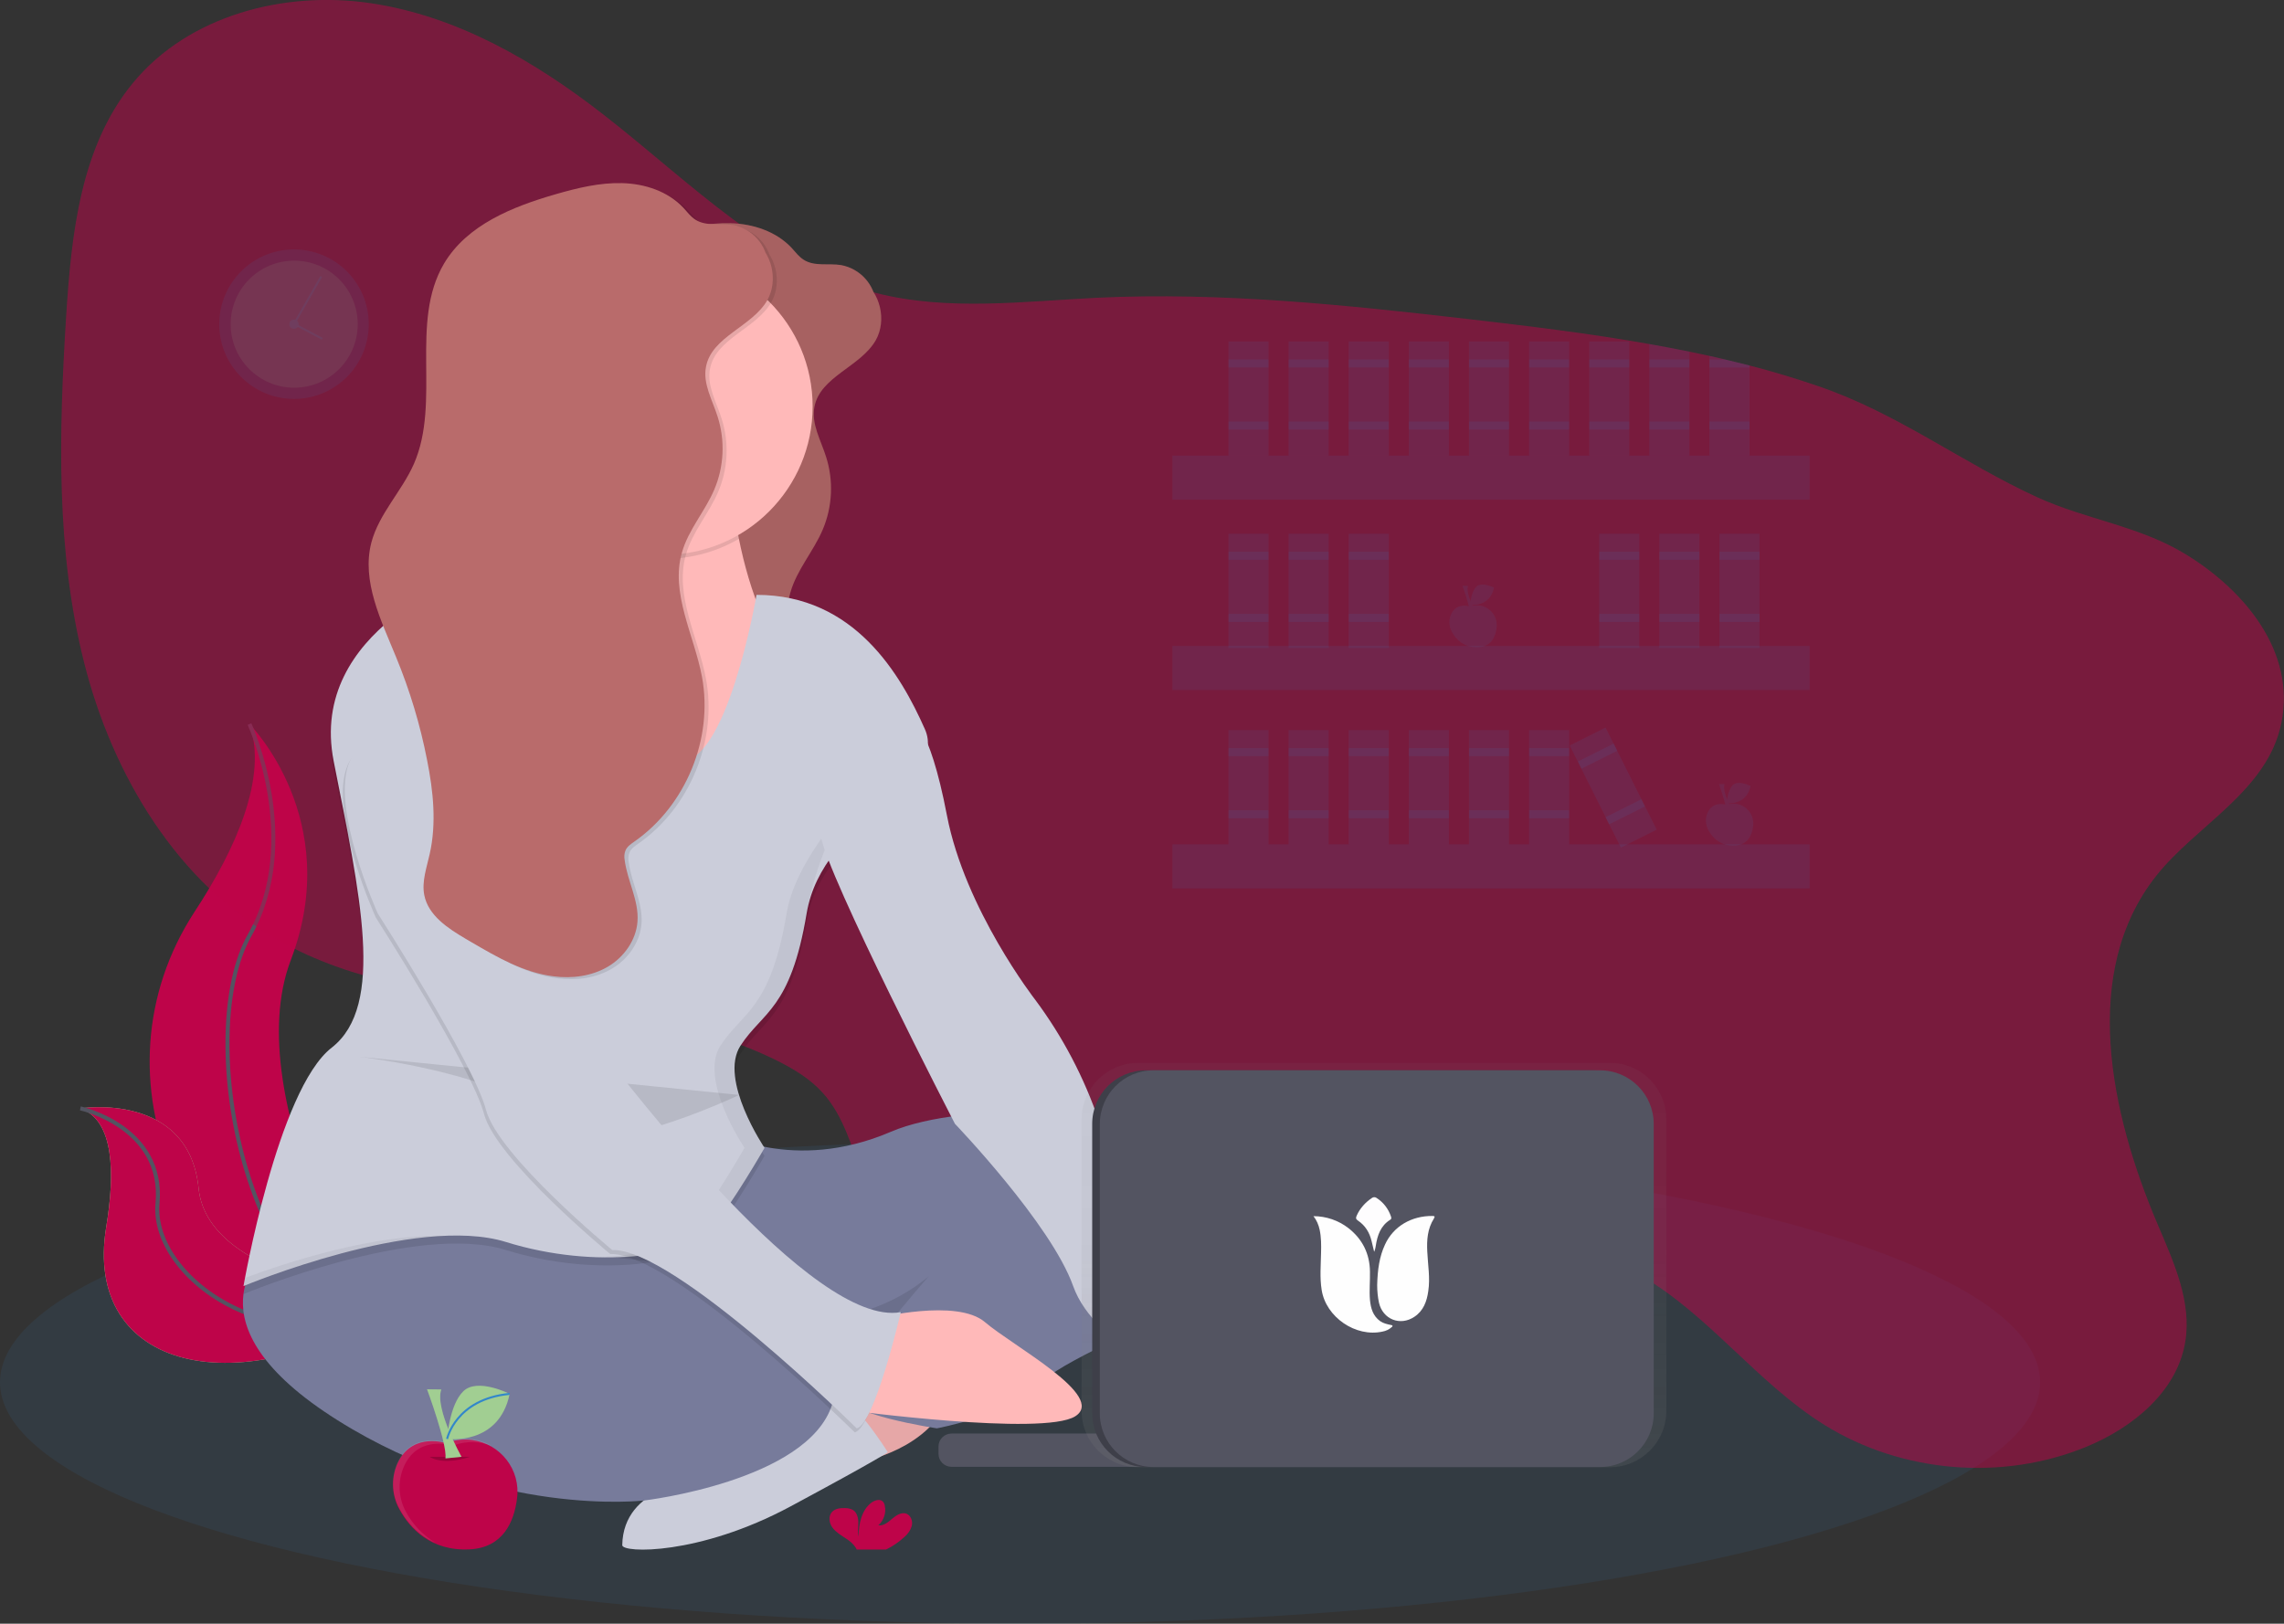 <?xml version="1.0" encoding="utf-8"?>
<!-- Generator: Adobe Illustrator 25.0.0, SVG Export Plug-In . SVG Version: 6.00 Build 0)  -->
<svg version="1.1" id="_x39_5c6c890-4df0-4047-9b20-53c1698e0703"
	 xmlns="http://www.w3.org/2000/svg" xmlns:xlink="http://www.w3.org/1999/xlink" x="0px" y="0px" viewBox="0 0 1139.7 810.4"
	 style="enable-background:new 0 0 1139.7 810.4;" xml:space="preserve">
<rect x="0" y="0" width="1139.7" height="810.4" fill="#333333" stroke="none"/>
<style type="text/css">
	.st0{opacity:0.1;fill:#3287CA;enable-background:new    ;}
	.st1{fill:#BE0449;}
	.st2{fill:none;stroke:#535461;stroke-width:2;stroke-miterlimit:10;}
	.st3{fill:#A1CE92;}
	.st4{opacity:0.5;fill:#BE0449;enable-background:new    ;}
	.st5{fill:#FFB9B9;}
	.st6{fill:#B96B6B;}
	.st7{opacity:0.1;enable-background:new    ;}
	.st8{fill:#777B9B;}
	.st9{fill:#CBCDDA;}
	.st10{opacity:5.000000e-02;}
	.st11{opacity:0.1;fill:#A1CE92;enable-background:new    ;}
	.st12{opacity:0.1;fill:none;stroke:#3287CA;stroke-miterlimit:10;enable-background:new    ;}
	.st13{fill:#535461;}
	.st14{opacity:0.7;}
	.st15{fill:url(#SVGID_1_);}
	.st16{fill:#3E3F49;}
	.st17{opacity:0.1;fill:#FFFFFF;enable-background:new    ;}
	.st18{opacity:0.2;enable-background:new    ;}
	.st19{opacity:0.2;fill:#A1CE92;enable-background:new    ;}
	.st20{fill:#A1CE92;stroke:#3287CA;stroke-miterlimit:10;}
	.st21{opacity:0.1;}
	.st22{fill:#3287CA;}
	.st23{opacity:0.2;fill:#3287CA;enable-background:new    ;}
	.st24{fill:#FEFEFE;}
	.st25{fill:#FEFDFE;}
</style>
<ellipse class="st0" cx="509" cy="689.9" rx="509" ry="120.5"/>
<path class="st1" d="M124.5,361.4c0,0,47.4,47.4,20.6,117.8S191,666.5,191,666.5s-0.8-0.1-2.2-0.4C91.5,649,43.1,537.6,97.2,454.9
	C117.4,424.1,133.8,388,124.5,361.4z"/>
<path class="st2" d="M124.5,361.4c0,0,26.8,58.1,0,105.5s-4.6,180.5,66.5,199.6"/>
<path class="st3" d="M40.1,553.2c0,0,54.1-8.6,59,39.9s104,55.2,104,55.2s-0.6,0.4-1.9,1.2c-81.8,53.7-160,34.2-148.2-37.1
	C57.4,585.9,57.1,559.2,40.1,553.2z"/>
<path class="st1" d="M40.1,553.2c0,0,54.1-8.6,59,39.9s104,55.2,104,55.2s-0.6,0.4-1.9,1.2c-81.8,53.7-160,34.2-148.2-37.1
	C57.4,585.9,57.1,559.2,40.1,553.2z"/>
<path class="st2" d="M40.1,553.2c0,0,42,9.2,38.5,47.4s62.4,84,124.5,47.7"/>
<path class="st4" d="M1138.4,360.8c-6.9,34.1-42.6,51.1-62.6,76.5c-37.7,47.9-23,117.8,0.9,173.9c8,18.8,17.1,38.6,13.7,58.7
	c-4.1,24.6-26.1,42.6-49.1,52.1c-42,17.4-92.3,13.2-130.9-10.8c-33.4-20.8-57.3-54.5-91.2-74.3c-56.8-33.2-129.1-20.6-190.7,2.2
	c-43.6,16.2-91.3,37.2-134.7,20.3c-30.5-11.9-51.6-40.8-63.1-71.5c-5.5-14.8-9.6-30.8-20.2-42.5c-6.3-7-14.5-11.9-22.9-16.1
	c-76.9-38.1-174-17.7-248.6-60C88.5,440.8,56.2,387,42,330.8s-12.6-115-9-172.9c2.6-41.1,7.2-85,33.5-116.7
	C94.2,7.7,141.8-4.8,185,1.6s82.2,29.1,116.5,55.9c43,33.5,82.8,75.1,135.5,88.7c35.9,9.2,73.7,4.2,110.7,2.4
	c61.9-2.9,123.9,3.6,185.4,10.7c30,3.5,60.1,7.1,89.8,12.4c6.7,1.2,13.3,2.4,20,3.8c3.3,0.7,6.7,1.4,10,2.1c2.6,0.6,5.2,1.2,7.8,1.8
	c4.1,1,8.2,2,12.2,3c11.7,3,23.2,6.5,34.6,10.4c39.7,13.6,71.6,38.2,109.1,55.4c24.5,11.2,51.1,14.3,74.3,28.6
	C1119.6,294.4,1145.7,325,1138.4,360.8z"/>
<path class="st5" d="M606.1,644c0,0,41.1-3.3,52.9,10.9s54.1,46.6,36.6,53.8s-111-21.6-111-21.6L606.1,644z"/>
<path class="st6" d="M437.2,151.8c-0.7-9.7-7.9-17.7-17.5-19.5c-6.3-1-13.2,0.8-18.6-2.6c-2.4-1.5-4.2-3.9-6.1-6
	c-7.7-8.2-19.2-12-30.5-12.3s-22.3,2.4-33.1,5.5c-21.6,6.2-44.3,15.3-55.8,34.6c-17.4,29.4-1.4,68.9-15.1,100.1
	c-6,13.6-17.4,24.8-21.2,39.2c-5,19.3,4.9,38.9,12.5,57.3c6.8,16.5,12,33.7,15.4,51.2c3,15.5,4.8,31.6,1.3,47
	c-1.5,6.8-4,13.6-2.7,20.4c2,10.3,11.9,16.7,20.9,22l2.4,1.4c13,7.6,26.4,15.4,41.3,17.2c9.2,1.2,19-0.1,27-4.8s14.1-13.2,14.8-22.5
	c0.8-10.5-5.1-20.4-6.4-30.8c-0.3-1.6-0.2-3.2,0.4-4.7c0.8-2,2.8-3.3,4.5-4.5c25.6-17.9,39.4-51.3,33.7-82.1
	c-3.9-20.9-15.9-41.8-10-62.2c3.2-11.3,11.5-20.5,16.1-31.3c4.9-11.5,5.5-24.5,1.7-36.4c-2.6-8.3-7.5-16.5-5.8-25
	c2.9-15.1,23-19.9,30.6-33.2c5.6-9.9,2.3-24-7.2-30.3"/>
<path class="st7" d="M437.2,151.8c-0.7-9.7-7.9-17.7-17.5-19.5c-6.3-1-13.2,0.8-18.6-2.6c-2.4-1.5-4.2-3.9-6.1-6
	c-7.7-8.2-19.2-12-30.5-12.3s-22.3,2.4-33.1,5.5c-21.6,6.2-44.3,15.3-55.8,34.6c-17.4,29.4-1.4,68.9-15.1,100.1
	c-6,13.6-17.4,24.8-21.2,39.2c-5,19.3,4.9,38.9,12.5,57.3c6.8,16.5,12,33.7,15.4,51.2c3,15.5,4.8,31.6,1.3,47
	c-1.5,6.8-4,13.6-2.7,20.4c2,10.3,11.9,16.7,20.9,22l2.4,1.4c13,7.6,26.4,15.4,41.3,17.2c9.2,1.2,19-0.1,27-4.8s14.1-13.2,14.8-22.5
	c0.8-10.5-5.1-20.4-6.4-30.8c-0.3-1.6-0.2-3.2,0.4-4.7c0.8-2,2.8-3.3,4.5-4.5c25.6-17.9,39.4-51.3,33.7-82.1
	c-3.9-20.9-15.9-41.8-10-62.2c3.2-11.3,11.5-20.5,16.1-31.3c4.9-11.5,5.5-24.5,1.7-36.4c-2.6-8.3-7.5-16.5-5.8-25
	c2.9-15.1,23-19.9,30.6-33.2c5.6-9.9,2.3-24-7.2-30.3"/>
<polygon class="st8" points="478.5,675.9 263.5,675.9 263.5,560.9 383.5,606.9 478.5,560.9 "/>
<polygon class="st7" points="478.5,675.9 263.5,675.9 263.5,560.9 383.5,606.9 478.5,560.9 "/>
<path class="st5" d="M452.5,687c0,0-39,9.3-43,26.4s23,15.5,23,15.5s38-7.8,43-38.8S452.5,687,452.5,687z"/>
<path class="st7" d="M452.5,687c0,0-39,9.3-43,26.4s23,15.5,23,15.5s38-7.8,43-38.8S452.5,687,452.5,687z"/>
<path class="st9" d="M347.8,739c0,0-36.8,2.4-37.3,32.2c-0.1,4,38.3,5.2,83.9-19.3s48.6-27.1,48.6-27.1s-17.6-28.4-30-32.2
	S347.8,739,347.8,739z"/>
<path class="st8" d="M132.5,624.9c0,0-42,35,36,84s153,40,153,40s81.4-9.6,93.7-47.8s-60.7-70.2-60.7-70.2s-80,0-116-23
	S132.5,624.9,132.5,624.9z"/>
<path class="st8" d="M359.5,564.9c0,0,36,21,85,0c37.7-16.2,120.4-9.8,156.5-6c16.9,1.8,31.5,13.4,36.1,29.8
	c3.8,13.4,1,29.8-21.6,45.2c-50,34-85,44-98,58s-50,21-50,21s-47-7-47-17s43-59,43-59s-63,58-128-20S359.5,564.9,359.5,564.9z"/>
<path class="st5" d="M341.5,423.9l-127-87c0,0,60.9-41.3,66.1-78.2c1.2-7.2-0.3-14.6-4.1-20.8c-25-40,88,0,88,0
	c0.7,10.4,2.1,20.8,4.2,31c4.9,24.4,15.3,56.8,36.8,73C442.5,369.9,341.5,423.9,341.5,423.9z"/>
<path class="st7" d="M368.8,268.9c-28.4,16.5-64.2,12.4-88.1-10.2c1.2-7.2-0.3-14.6-4.1-20.8c-25-40,88,0,88,0
	C365.2,248.3,366.7,258.7,368.8,268.9z"/>
<circle class="st5" cx="331.5" cy="202.9" r="74"/>
<path class="st7" d="M377.5,300.9c0,0-15,88-40,83s-103-93-103-93s-81,27-68,93s26,122-1,143c-27,21-44,119-44,119s86-36,131-22
	s91,7,102-6s27-41,27-41s-23-34-12-51s25-18,33-66s71-65,59-92S426.5,300.9,377.5,300.9z"/>
<path class="st9" d="M377.5,296.9c0,0-15,88-40,83s-103-93-103-93s-81,27-68,93s26,122-1,143c-27,21-44,119-44,119s86-36,131-22
	s91,7,102-6s27-41,27-41s-23-34-12-51s25-18,33-66s71-65,59-92S426.5,296.9,377.5,296.9z"/>
<path class="st5" d="M437.5,657.9c0,0,40-10,54,2s61,37,45,47s-113-3-113-3L437.5,657.9z"/>
<g class="st10">
	<path d="M327.5,379.9c2.3,0.4,4.8,0.1,6.9-1c-27.8-10.7-99.9-92-99.9-92s-2.8,1-7.4,2.9C240.9,305.1,305.2,375.5,327.5,379.9z"/>
	<path d="M451.5,363.9c27.6-10.6-51,44-59,92s-22,49-33,66c-11,17,12,51,12,51s-16,28-27,41c-6.3,7.5-24.1,12.9-46.6,13.6
		c27.1,0.9,49.4-5.1,56.6-13.6c11-13,27-41,27-41s-23-34-12-51s25-18,33-66S445,366.4,451.5,363.9z"/>
	<path d="M122.3,637.8c-0.5,2.7-0.8,4.2-0.8,4.2s55.9-23.4,101.2-25.1C187.8,615.4,142.6,630.2,122.3,637.8z"/>
</g>
<path class="st9" d="M454.5,358.9c0,0,9,1,18,48s44,92,44,92c13.8,18.5,24.6,39.1,32,61c12,36,65.5,83.5,84.5,85.5
	c0,0-36.5,36.5-32.5,46.5s-4,0-4,0s-50-19-61-50s-59-81-59-81s-64-124-67-144S454.5,358.9,454.5,358.9z"/>
<path class="st7" d="M179,527.4c0,0,77,9,94,33s95.8-13.9,95.8-13.9"/>
<path class="st7" d="M254.5,390.9c0,0,33,121,45,136c12,15,105,138,149,130c0,0-13,56-22,58c0,0-91-90-122-89c0,0-57-47-63-70
	s-54-98-54-98s-24-53-14-76S236.5,368.9,254.5,390.9z"/>
<path class="st9" d="M255.5,388.9c0,0,33,121,45,136c12,15,105,138,149,130c0,0-13,56-22,58c0,0-91-90-122-89c0,0-57-47-63-70
	s-54-98-54-98s-24-53-14-76S237.5,366.9,255.5,388.9z"/>
<path class="st7" d="M385.2,132.8c-0.7-9.7-7.9-17.7-17.5-19.5c-6.3-1-13.2,0.8-18.6-2.6c-2.4-1.5-4.2-3.9-6.1-6
	c-7.7-8.2-19.2-12-30.5-12.3s-22.3,2.4-33.1,5.5c-21.6,6.2-44.3,15.3-55.8,34.6c-17.4,29.4-1.4,68.9-15.1,100.1
	c-6,13.6-17.4,24.8-21.2,39.2c-5,19.3,4.9,38.9,12.4,57.3c6.8,16.5,12,33.7,15.4,51.2c3.1,15.5,4.8,31.6,1.3,47
	c-1.5,6.8-4,13.6-2.7,20.4c2,10.3,11.9,16.7,20.9,22l2.4,1.4c13,7.6,26.4,15.4,41.3,17.2c9.2,1.2,19-0.1,27-4.8s14.1-13.2,14.8-22.5
	c0.8-10.5-5.1-20.4-6.4-30.8c-0.3-1.6-0.2-3.2,0.4-4.7c0.8-2,2.8-3.3,4.5-4.5c25.6-17.9,39.4-51.3,33.7-82.1
	c-3.9-20.9-15.9-41.8-10-62.2c3.2-11.3,11.5-20.5,16.1-31.3c4.9-11.5,5.5-24.5,1.7-36.4c-2.6-8.3-7.5-16.5-5.8-25
	c2.9-15.1,23-19.9,30.6-33.2c5.6-9.9,2.3-24-7.2-30.3"/>
<path class="st6" d="M383.2,131.8c-0.7-9.7-7.9-17.7-17.5-19.5c-6.3-1-13.2,0.8-18.6-2.6c-2.4-1.5-4.2-3.9-6.1-6
	c-7.7-8.2-19.2-12-30.5-12.3s-22.3,2.4-33.1,5.5c-21.6,6.2-44.3,15.3-55.8,34.6c-17.4,29.4-1.4,68.9-15.1,100.1
	c-6,13.6-17.4,24.8-21.2,39.2c-5,19.3,4.9,38.9,12.4,57.3c6.8,16.5,12,33.7,15.4,51.2c3.1,15.5,4.8,31.6,1.3,47
	c-1.5,6.8-4,13.6-2.7,20.4c2,10.3,11.9,16.7,20.9,22l2.4,1.4c13,7.6,26.4,15.4,41.3,17.2c9.2,1.2,19-0.1,27-4.8s14.1-13.2,14.8-22.5
	c0.8-10.5-5.1-20.4-6.4-30.8c-0.3-1.6-0.2-3.2,0.4-4.7c0.8-2,2.8-3.3,4.5-4.5c25.6-17.9,39.4-51.3,33.7-82.1
	c-3.9-20.9-15.9-41.8-10-62.2c3.2-11.3,11.5-20.5,16.1-31.3c4.9-11.5,5.5-24.5,1.7-36.4c-2.6-8.3-7.5-16.5-5.8-25
	c2.9-15.1,23-19.9,30.6-33.2c5.6-9.9,2.3-24-7.2-30.3"/>
<path class="st1" d="M451.2,767.2c1.8-1.5,3.2-3.5,3.8-5.8c0.5-2.3-0.5-5-2.7-5.9c-2.5-0.9-5.1,0.8-7.1,2.5s-4.3,3.7-6.9,3.3
	c2.7-2.5,4-6.2,3.2-9.8c-0.1-0.7-0.4-1.4-0.9-2c-1.4-1.5-3.8-0.8-5.5,0.3c-5.2,3.7-6.6,10.7-6.7,17.1c-0.5-2.3-0.1-4.7-0.1-7
	s-0.7-5-2.6-6.2c-1.2-0.7-2.6-1-4-1c-2.3-0.1-4.9,0.2-6.5,1.9c-2,2.1-1.5,5.7,0.3,8s4.4,3.8,6.8,5.4c1.9,1.2,3.6,2.7,4.8,4.6
	c0.1,0.3,0.3,0.5,0.4,0.8h14.6C445.4,771.8,448.5,769.7,451.2,767.2z"/>
<rect x="585" y="227.4" class="st0" width="318" height="22"/>
<rect x="585" y="322.4" class="st0" width="318" height="22"/>
<rect x="585" y="421.4" class="st0" width="318" height="22"/>
<rect x="613" y="170.4" class="st0" width="20" height="57"/>
<rect x="613" y="179.4" class="st0" width="20" height="4"/>
<rect x="613" y="210.4" class="st0" width="20" height="4"/>
<rect x="643" y="170.4" class="st0" width="20" height="57"/>
<rect x="643" y="179.4" class="st0" width="20" height="4"/>
<rect x="643" y="210.4" class="st0" width="20" height="4"/>
<rect x="673" y="170.4" class="st0" width="20" height="57"/>
<rect x="673" y="179.4" class="st0" width="20" height="4"/>
<rect x="673" y="210.4" class="st0" width="20" height="4"/>
<rect x="703" y="170.4" class="st0" width="20" height="57"/>
<rect x="703" y="179.4" class="st0" width="20" height="4"/>
<rect x="703" y="210.4" class="st0" width="20" height="4"/>
<rect x="733" y="170.4" class="st0" width="20" height="57"/>
<rect x="733" y="179.4" class="st0" width="20" height="4"/>
<rect x="733" y="210.4" class="st0" width="20" height="4"/>
<rect x="763" y="170.4" class="st0" width="20" height="57"/>
<rect x="763" y="179.4" class="st0" width="20" height="4"/>
<rect x="763" y="210.4" class="st0" width="20" height="4"/>
<rect x="793" y="170.4" class="st0" width="20" height="57"/>
<rect x="793" y="179.4" class="st0" width="20" height="4"/>
<rect x="793" y="210.4" class="st0" width="20" height="4"/>
<rect x="795" y="364.4" transform="matrix(0.894 -0.448 0.448 0.894 -90.71 402.474)" class="st0" width="20" height="57"/>
<rect x="787.2" y="375.2" transform="matrix(0.894 -0.448 0.448 0.894 -84.499 397.316)" class="st0" width="20" height="4"/>
<rect x="801" y="403" transform="matrix(0.894 -0.448 0.448 0.894 -95.496 406.444)" class="st0" width="20" height="4"/>
<rect x="613" y="266.4" class="st0" width="20" height="57"/>
<rect x="613" y="275.4" class="st0" width="20" height="4"/>
<rect x="613" y="306.4" class="st0" width="20" height="4"/>
<rect x="643" y="266.4" class="st0" width="20" height="57"/>
<rect x="643" y="275.4" class="st0" width="20" height="4"/>
<rect x="643" y="306.4" class="st0" width="20" height="4"/>
<rect x="673" y="266.4" class="st0" width="20" height="57"/>
<rect x="673" y="275.4" class="st0" width="20" height="4"/>
<rect x="673" y="306.4" class="st0" width="20" height="4"/>
<rect x="798" y="266.4" class="st0" width="20" height="57"/>
<rect x="798" y="275.4" class="st0" width="20" height="4"/>
<rect x="798" y="306.4" class="st0" width="20" height="4"/>
<rect x="828" y="266.4" class="st0" width="20" height="57"/>
<rect x="828" y="275.4" class="st0" width="20" height="4"/>
<rect x="828" y="306.4" class="st0" width="20" height="4"/>
<rect x="858" y="266.4" class="st0" width="20" height="57"/>
<rect x="858" y="275.4" class="st0" width="20" height="4"/>
<rect x="858" y="306.4" class="st0" width="20" height="4"/>
<rect x="613" y="364.4" class="st0" width="20" height="57"/>
<rect x="613" y="373.4" class="st0" width="20" height="4"/>
<rect x="613" y="404.4" class="st0" width="20" height="4"/>
<rect x="643" y="364.4" class="st0" width="20" height="57"/>
<rect x="643" y="373.4" class="st0" width="20" height="4"/>
<rect x="643" y="404.4" class="st0" width="20" height="4"/>
<rect x="673" y="364.4" class="st0" width="20" height="57"/>
<rect x="673" y="373.4" class="st0" width="20" height="4"/>
<rect x="673" y="404.4" class="st0" width="20" height="4"/>
<rect x="703" y="364.4" class="st0" width="20" height="57"/>
<rect x="703" y="373.4" class="st0" width="20" height="4"/>
<rect x="703" y="404.4" class="st0" width="20" height="4"/>
<rect x="733" y="364.4" class="st0" width="20" height="57"/>
<rect x="733" y="373.4" class="st0" width="20" height="4"/>
<rect x="733" y="404.4" class="st0" width="20" height="4"/>
<rect x="763" y="364.4" class="st0" width="20" height="57"/>
<rect x="763" y="373.4" class="st0" width="20" height="4"/>
<rect x="763" y="404.4" class="st0" width="20" height="4"/>
<path class="st0" d="M843,175.5v51.9h-20v-55.7C829.7,172.9,836.4,174.1,843,175.5z"/>
<rect x="823" y="179.4" class="st0" width="20" height="4"/>
<rect x="823" y="210.4" class="st0" width="20" height="4"/>
<path class="st0" d="M873,182.4v45h-20v-49.8c2.6,0.6,5.2,1.2,7.8,1.8C864.9,180.4,868.9,181.4,873,182.4z"/>
<path class="st0" d="M873,182.4v1h-20v-4h7.8C864.9,180.4,868.9,181.4,873,182.4z"/>
<rect x="853" y="210.4" class="st0" width="20" height="4"/>
<circle class="st0" cx="146.7" cy="161.8" r="37.3"/>
<ellipse class="st11" cx="146.8" cy="161.8" rx="31.7" ry="31.7"/>
<circle class="st0" cx="146.7" cy="161.8" r="2.3"/>
<line class="st12" x1="160.3" y1="138" x2="147.8" y2="159.8"/>
<line class="st12" x1="160.8" y1="169.1" x2="148.7" y2="162.7"/>
<path class="st13" d="M474.8,715.5h104.4c3.6,0,6.5,2.9,6.5,6.5v3.6c0,3.6-2.9,6.5-6.5,6.5H474.8c-3.6,0-6.5-2.9-6.5-6.5V722
	C468.3,718.4,471.2,715.5,474.8,715.5z"/>
<g class="st14">
	
		<linearGradient id="SVGID_1_" gradientUnits="userSpaceOnUse" x1="685.6" y1="-87.7" x2="685.6" y2="-289.5" gradientTransform="matrix(1 0 0 1 0 820)">
		<stop  offset="0" style="stop-color:#808080;stop-opacity:0.25"/>
		<stop  offset="0.54" style="stop-color:#808080;stop-opacity:0.12"/>
		<stop  offset="1" style="stop-color:#808080;stop-opacity:0.1"/>
	</linearGradient>
	<path class="st15" d="M567.9,530.5h235.4c15.6,0,28.2,12.6,28.2,28.2v145.4c0,15.6-12.6,28.2-28.2,28.2H567.9
		c-15.6,0-28.2-12.6-28.2-28.2V558.7C539.7,543.1,552.4,530.5,567.9,530.5z"/>
</g>
<path class="st16" d="M571.8,534.2h222.8c14.8,0,26.8,12,26.8,26.8v144.4c0,14.8-12,26.8-26.8,26.8H571.8c-14.8,0-26.8-12-26.8-26.8
	V561.1C544.9,546.2,557,534.2,571.8,534.2z"/>
<path class="st13" d="M575.6,534.2h222.8c14.8,0,26.8,12,26.8,26.8v144.4c0,14.8-12,26.8-26.8,26.8H575.6c-14.8,0-26.8-12-26.8-26.8
	V561.1C548.8,546.2,560.8,534.2,575.6,534.2z"/>
<path class="st1" d="M222.6,720.3c0,0-15.9-5.4-23.5,8.6c-4.1,7.7-4,17,0.3,24.6c5,9.1,15.4,20.8,35,19.8
	c16.6-0.9,22.1-13.6,23.6-25.4c1.9-14.3-8.2-27.3-22.5-29.2c-4.1-0.5-8.2-0.1-12.1,1.3L222.6,720.3z"/>
<path class="st17" d="M202.7,754.8c-4.3-7.6-4.4-16.9-0.3-24.6c7.6-14,23.5-8.6,23.5-8.6l0.8-0.3c6.1-2.2,12.7-2,18.7,0.4
	c-6.6-4-14.7-4.7-22-2.1l-0.8,0.3c0,0-15.9-5.4-23.5,8.6c-4.1,7.7-4,17,0.3,24.6c3.3,6,8.9,13.1,18,17
	C211.2,766.4,206.1,761.1,202.7,754.8z"/>
<path class="st18" d="M214.4,727.1c0,0,5.9,4.6,20.2,0"/>
<path class="st3" d="M213.1,693.4c0,0,10.1,27.3,9.2,34.5l8-0.8c0,0-13.5-24-10.1-33.6L213.1,693.4z"/>
<path class="st19" d="M213.1,693.4c0,0,10.1,27.3,9.2,34.5l8-0.8c0,0-13.5-24-10.1-33.6L213.1,693.4z"/>
<path class="st3" d="M254.3,695.7c0,0-15.9-8.1-23-1.4s-8.2,23.9-8.2,23.9S249,721.7,254.3,695.7z"/>
<path class="st11" d="M254.3,695.7c0,0-15.9-8.1-23-1.4s-8.2,23.9-8.2,23.9S249,721.7,254.3,695.7z"/>
<path class="st20" d="M223.1,718.2c0,0,4.2-19.9,31.2-22.5"/>
<g class="st21">
	<path class="st22" d="M733.4,302.7c0,0-6.1-2.1-9,3.3c-1.6,2.9-1.5,6.5,0.1,9.4c1.9,3.5,5.9,8,13.3,7.6c6.3-0.3,8.5-5.2,9-9.7
		c0.7-5.5-3.2-10.5-8.7-11.1c-1.5-0.2-3.1,0-4.5,0.5L733.4,302.7z"/>
	<path class="st0" d="M725.8,315.9c-1.6-2.9-1.7-6.4-0.1-9.4c2.9-5.3,9-3.3,9-3.3l0.3-0.1c2.3-0.8,4.9-0.8,7.1,0.2
		c-2.5-1.5-5.6-1.8-8.4-0.8l-0.3,0.1c0,0-6.1-2.1-9,3.3c-1.6,2.9-1.5,6.5,0.1,9.4c1.5,2.9,3.9,5.1,6.9,6.5
		C729.1,320.3,727.1,318.3,725.8,315.9z"/>
	<path class="st23" d="M730.3,305.3c0,0,2.2,1.8,7.7,0"/>
	<path class="st22" d="M729.8,292.4c0,0,3.8,10.4,3.5,13.2l3-0.3c0,0-5.1-9.1-3.8-12.9L729.8,292.4L729.8,292.4z"/>
	<path class="st23" d="M729.8,292.4c0,0,3.8,10.4,3.5,13.2l3-0.3c0,0-5.1-9.1-3.8-12.9L729.8,292.4L729.8,292.4z"/>
	<path class="st22" d="M745.5,293.3c0,0-6.1-3.1-8.8-0.5s-3.1,9.1-3.1,9.1S743.5,303.2,745.5,293.3z"/>
	<path class="st0" d="M745.5,293.3c0,0-6.1-3.1-8.8-0.5s-3.1,9.1-3.1,9.1S743.5,303.2,745.5,293.3z"/>
	<path class="st22" d="M733.6,301.9c0,0,1.6-7.6,11.9-8.6"/>
</g>
<g class="st21">
	<path class="st22" d="M861.4,401.7c0,0-6.1-2.1-9,3.3c-1.6,2.9-1.5,6.5,0.1,9.4c1.9,3.5,5.9,8,13.3,7.6c6.3-0.3,8.5-5.2,9-9.7
		c0.7-5.5-3.2-10.5-8.7-11.1c-1.5-0.2-3.1,0-4.5,0.5L861.4,401.7z"/>
	<path class="st0" d="M853.8,414.9c-1.6-2.9-1.7-6.4-0.1-9.4c2.9-5.3,9-3.3,9-3.3l0.3-0.1c2.3-0.8,4.9-0.8,7.1,0.2
		c-2.5-1.5-5.6-1.8-8.4-0.8l-0.3,0.1c0,0-6.1-2.1-9,3.3c-1.6,2.9-1.5,6.5,0.1,9.4c1.5,2.9,3.9,5.1,6.9,6.5
		C857.1,419.3,855.1,417.3,853.8,414.9z"/>
	<path class="st23" d="M858.3,404.3c0,0,2.2,1.8,7.7,0"/>
	<path class="st22" d="M857.8,391.4c0,0,3.8,10.4,3.5,13.2l3-0.3c0,0-5.1-9.1-3.8-12.9L857.8,391.4L857.8,391.4z"/>
	<path class="st23" d="M857.8,391.4c0,0,3.8,10.4,3.5,13.2l3-0.3c0,0-5.1-9.1-3.8-12.9L857.8,391.4L857.8,391.4z"/>
	<path class="st22" d="M873.5,392.3c0,0-6.1-3.1-8.8-0.5s-3.1,9.1-3.1,9.1S871.5,402.2,873.5,392.3z"/>
	<path class="st0" d="M873.5,392.3c0,0-6.1-3.1-8.8-0.5s-3.1,9.1-3.1,9.1S871.5,402.2,873.5,392.3z"/>
	<path class="st22" d="M861.6,400.9c0,0,1.6-7.6,11.9-8.6"/>
</g>
<path class="st24" d="M655.4,607c6.3,0,12.5,2.1,17.5,6c7,5.5,10.6,12.8,10.7,21.7c0.1,4.7-0.4,9.4,0,14.1c0.4,4.2,1.5,8,5.1,10.6
	c1.6,1.1,3.4,1.5,5.3,1.9c0.3,0.1,0.7,0.1,0.8,0.3c0.2,0.4-0.2,0.7-0.5,0.9c-1.2,1.1-2.8,1.8-4.4,2.1c-13.4,3-28.3-7.2-30.4-20.8
	c-1-6.2-0.4-12.4-0.3-18.6c0.1-3.8,0.1-7.6-0.7-11.4C658,611.4,657,609,655.4,607z"/>
<path class="st24" d="M687.2,641.4c0.2-7.7,1.1-14.2,3.9-20.2c4.2-9.2,13.3-14.4,23.7-14.3c1.3,0,1.2,0.4,0.7,1.3
	c-3.2,5.1-3.6,10.7-3.3,16.5c0.3,6.6,1.5,13.1,0.5,19.7c-0.7,5.1-2.4,9.8-6.9,12.8c-7.1,4.8-15.8,1.3-17.7-7
	C687.5,647.4,687.2,644.4,687.2,641.4z"/>
<path class="st25" d="M685.7,624.8c-0.5-2-0.9-3.7-1.3-5.4c-1-4.2-3.1-7.7-6.8-10.2c-1.1-0.7-1.1-1.4-0.6-2.5
	c1.6-3.6,4.3-6.6,7.6-8.8c0.7-0.5,1.6-0.5,2.3,0c3.4,2.2,5.9,5.4,7.2,9.3c0.2,0.7,0.3,1.2-0.4,1.6c-4.8,3-6.4,7.8-7.2,13
	c-0.1,0.6-0.2,1.2-0.4,1.9C686,623.9,685.9,624.2,685.7,624.8z"/>
</svg>
